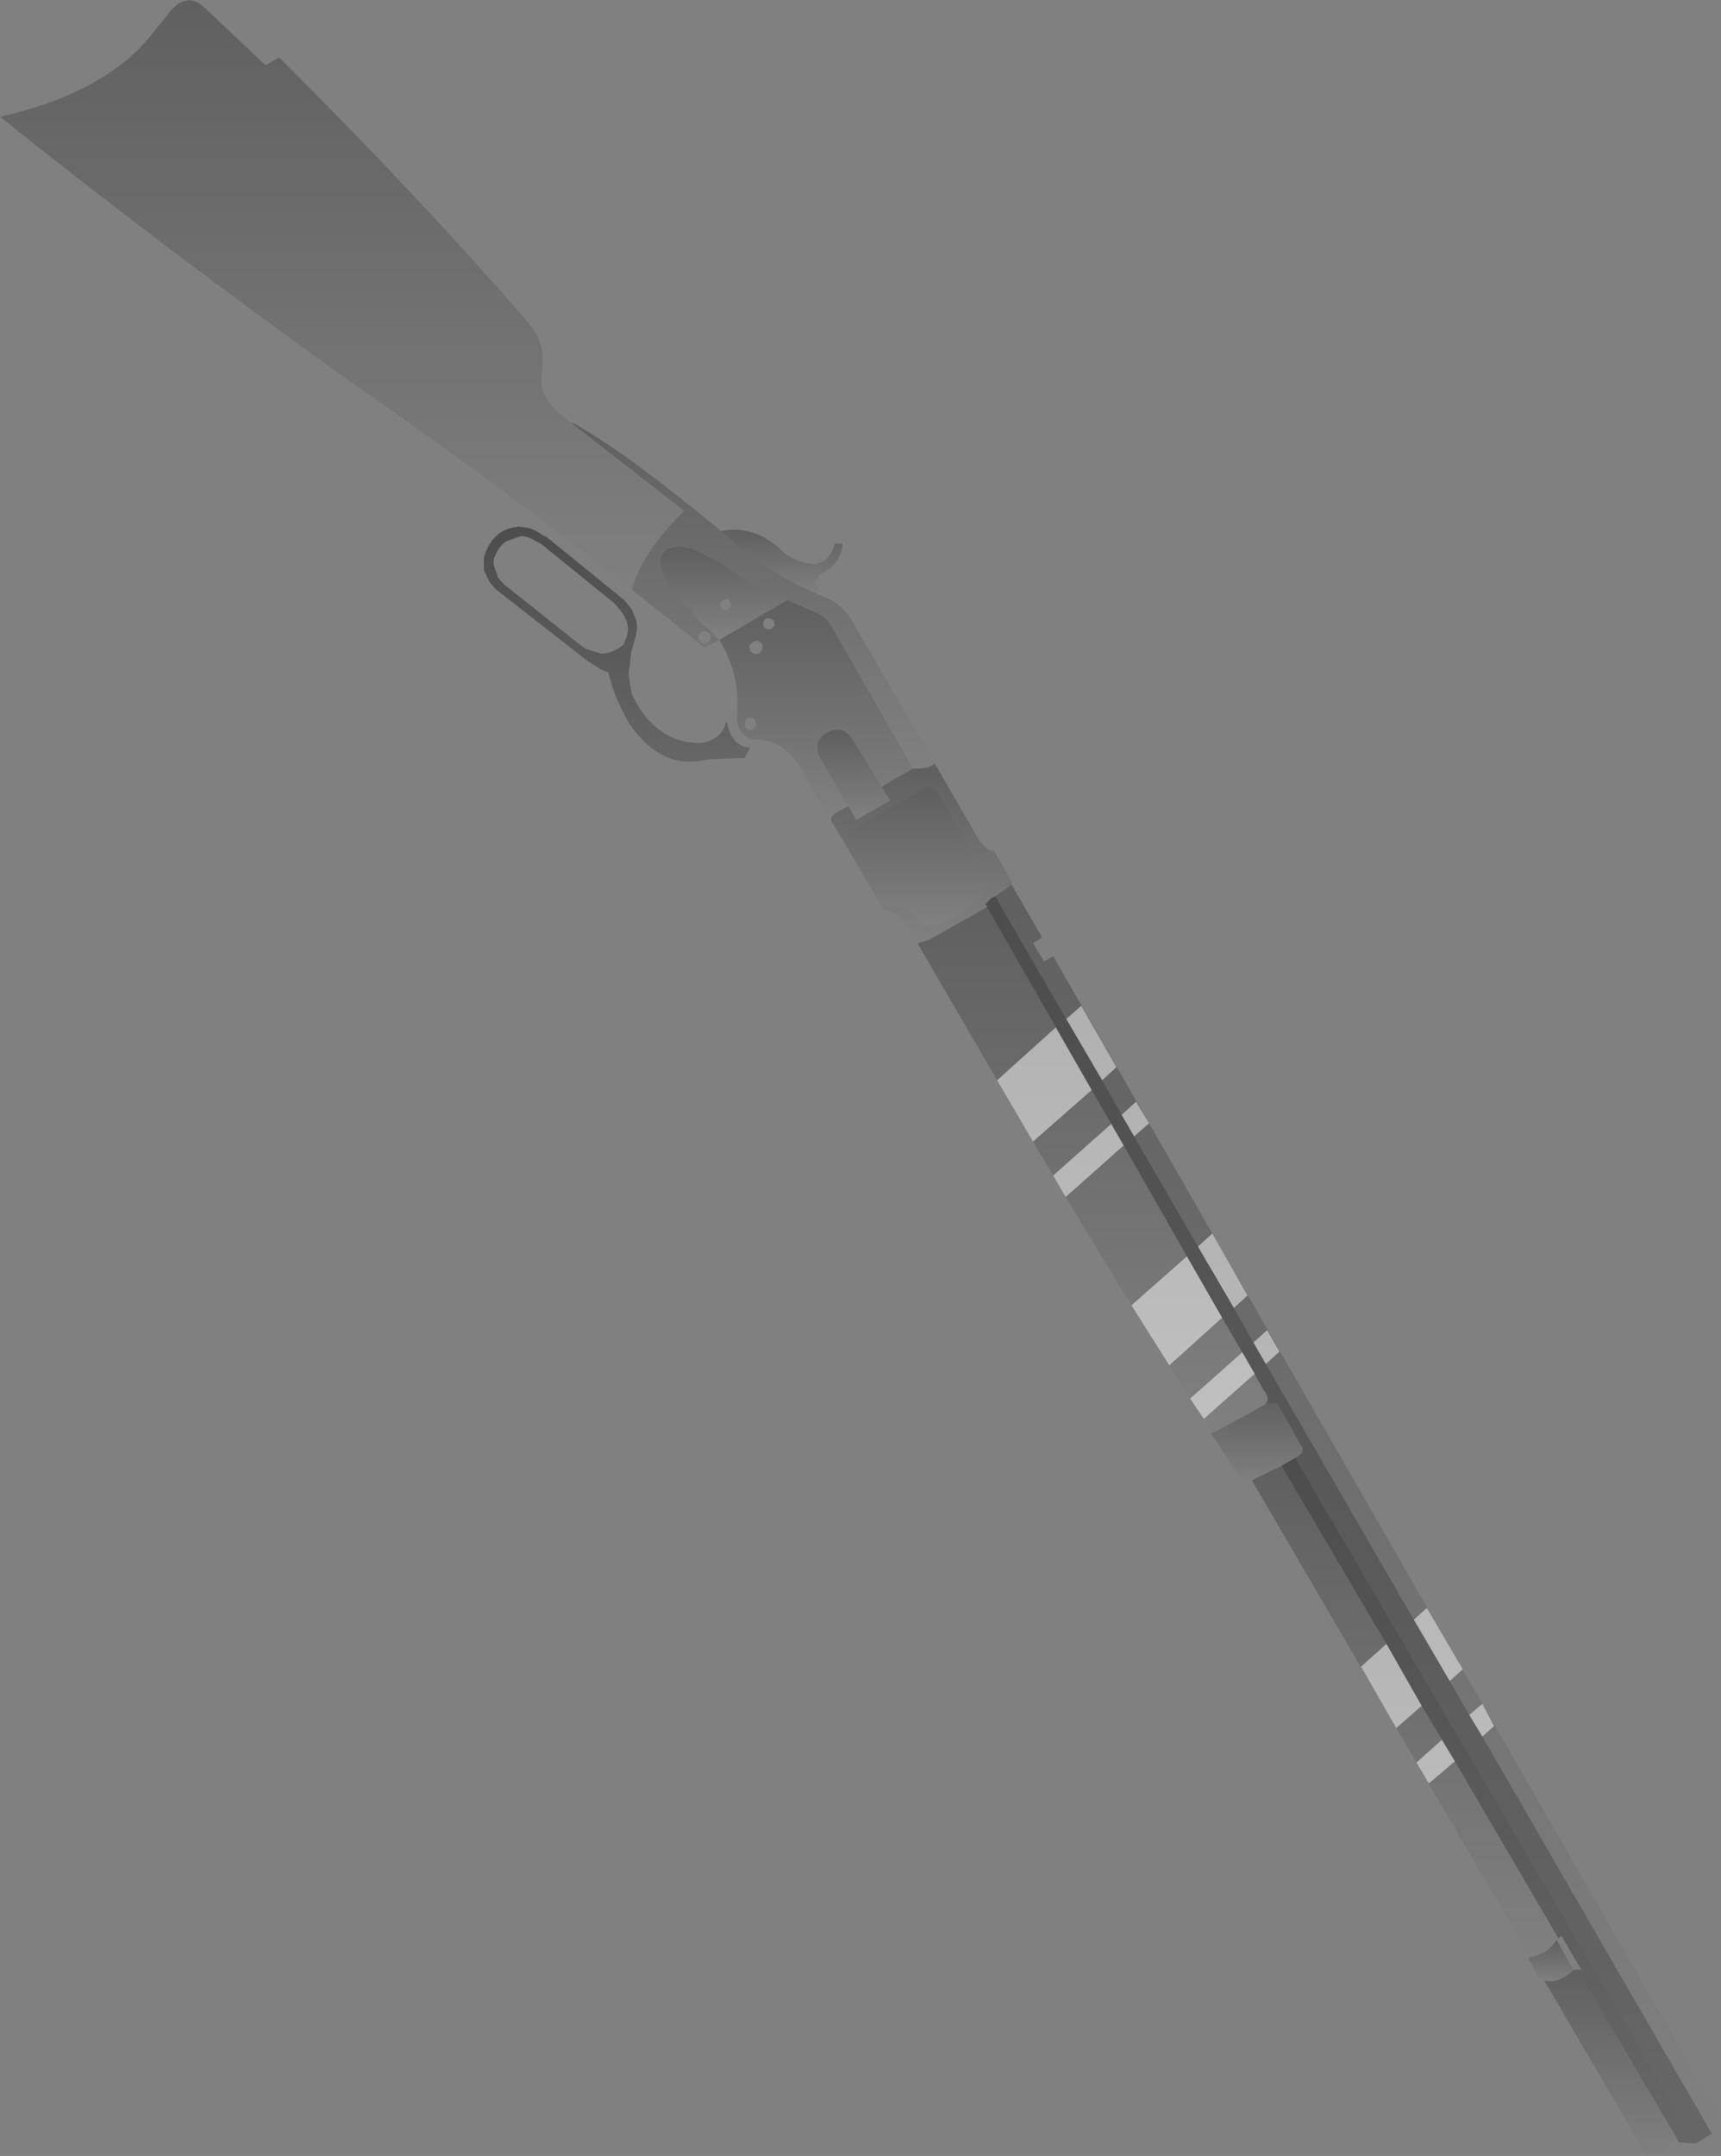 <?xml version="1.0" encoding="UTF-8" standalone="no"?>
<svg xmlns:xlink="http://www.w3.org/1999/xlink" height="165.25px" width="131.95px" xmlns="http://www.w3.org/2000/svg">
  <rect width="100%" height="100%" fill="#808080" stroke="none"/>
  <g transform="matrix(1.0, 0.0, 0.0, 1.0, 96.0, -29.4)">
    <path d="M2.25 141.75 L23.5 178.0 23.35 178.1 Q22.5 179.3 21.3 179.4 L0.0 142.9 0.1 142.8 2.25 141.75" fill="url(#gradient0)" fill-rule="evenodd" stroke="none"/>
    <path d="M34.0 193.7 L3.3 141.15 Q4.2 140.7 3.7 140.1 L1.95 137.0 1.2 136.95 1.0 137.05 Q1.45 136.6 0.85 135.9 L-20.3 98.9 -20.45 98.7 -19.95 98.2 -19.7 98.1 35.25 192.95 34.0 193.7" fill="url(#gradient1)" fill-rule="evenodd" stroke="none"/>
    <path d="M3.3 141.15 L2.25 141.75 0.1 142.8 -0.05 142.85 Q-0.75 143.1 -1.25 142.15 L-3.15 139.25 -2.95 139.2 -0.25 137.75 1.0 137.05 1.2 136.95 1.95 137.0 3.7 140.1 Q4.2 140.7 3.3 141.15" fill="url(#gradient2)" fill-rule="evenodd" stroke="none"/>
    <path d="M1.0 137.05 L-0.25 137.75 -2.95 139.2 -3.0 139.2 -3.7 138.15 -4.75 136.6 -6.35 134.05 -9.25 129.45 -14.3 121.15 -15.25 119.5 -16.8 116.9 -19.55 112.2 -25.65 101.7 -24.8 101.45 -20.45 99.0 -20.3 98.9 0.85 135.9 Q1.45 136.6 1.0 137.05" fill="url(#gradient3)" fill-rule="evenodd" stroke="none"/>
    <path d="M2.25 141.75 L3.3 141.15 34.0 193.7 32.7 193.6 32.5 193.2 24.95 180.35 25.25 180.4 23.7 177.75 23.5 178.0 2.25 141.75" fill="url(#gradient4)" fill-rule="evenodd" stroke="none"/>
    <path d="M21.3 179.4 Q22.5 179.3 23.35 178.1 L24.65 180.4 Q23.45 181.5 22.4 181.2 L22.05 181.1 21.2 179.55 21.3 179.4" fill="url(#gradient5)" fill-rule="evenodd" stroke="none"/>
    <path d="M24.95 180.35 L32.5 193.2 31.55 194.25 Q30.6 194.75 30.25 194.65 L22.4 181.2 Q23.45 181.5 24.65 180.4 L24.95 180.35" fill="url(#gradient6)" fill-rule="evenodd" stroke="none"/>
    <path d="M-18.45 97.2 L-16.1 101.25 -16.8 101.7 -15.95 103.1 -15.25 102.7 35.95 191.85 35.25 192.95 -19.7 98.1 -18.95 97.6 -18.45 97.2" fill="url(#gradient7)" fill-rule="evenodd" stroke="none"/>
    <path d="M-47.55 74.6 L-53.6 69.9 Q-61.75 63.75 -69.15 58.65 -83.45 48.4 -96.0 38.35 -88.05 36.55 -84.5 32.2 L-84.3 31.95 -82.85 30.15 Q-81.55 28.75 -80.25 30.05 L-75.65 34.4 -74.6 33.8 -74.55 33.85 Q-63.9 44.45 -55.7 53.9 -54.25 55.5 -54.4 57.2 L-54.5 58.5 Q-54.55 60.0 -52.85 61.3 L-52.15 61.85 -43.55 68.55 Q-46.85 71.85 -47.55 74.6" fill="url(#gradient8)" fill-rule="evenodd" stroke="none"/>
    <path d="M-52.15 61.85 L-52.1 61.8 Q-48.25 63.9 -40.9 69.95 L-40.7 70.1 Q-37.45 73.05 -34.25 74.5 L-33.05 75.05 -33.0 75.1 Q-31.7 75.45 -30.75 76.85 L-24.35 87.9 Q-24.65 88.35 -26.0 88.3 L-32.4 77.15 Q-32.7 76.65 -33.8 76.2 L-35.65 75.4 Q-38.55 74.2 -40.5 72.75 -42.2 71.7 -43.05 71.45 -44.6 71.05 -45.2 71.85 -45.75 72.85 -44.45 74.55 L-42.2 77.2 -41.35 77.9 -40.85 78.45 -42.0 79.05 -43.15 78.1 -43.35 77.95 -43.4 77.9 -47.55 74.6 Q-46.85 71.85 -43.55 68.55 L-52.15 61.85 M-41.55 78.0 L-41.85 77.75 -42.2 77.8 -42.45 78.15 -42.4 78.45 -42.1 78.75 -41.75 78.65 -41.5 78.35 -41.55 78.0" fill="url(#gradient9)" fill-rule="evenodd" stroke="none"/>
    <path d="M-56.35 69.8 L-56.3 69.75 -55.55 69.85 Q-54.95 70.0 -54.35 70.45 L-54.1 70.55 -48.2 75.35 -48.1 75.45 -47.85 75.75 -47.6 76.05 -47.3 76.75 -47.2 76.95 -47.15 77.55 -47.25 78.2 -47.3 78.25 -47.3 78.3 -47.6 79.35 -47.65 79.75 -47.65 79.9 -47.8 81.0 -47.8 81.15 -47.55 82.65 -47.05 83.55 Q-45.3 86.35 -42.35 86.35 -40.7 86.2 -40.3 84.7 L-40.1 85.4 Q-39.55 86.7 -38.5 86.7 L-38.9 87.5 -41.75 87.6 Q-45.2 88.5 -47.7 84.95 L-48.15 84.15 Q-49.0 82.5 -49.35 80.95 L-49.45 80.9 -49.6 80.85 -49.95 80.7 -50.9 80.1 -57.95 74.6 -58.45 74.05 -58.9 73.1 -58.9 72.15 Q-58.3 70.05 -56.45 69.8 L-56.35 69.8 M-57.2 70.9 Q-57.85 71.35 -58.15 72.3 L-58.15 72.7 -57.8 73.7 -57.35 74.2 -51.5 78.85 -51.05 79.15 -49.9 79.5 Q-49.1 79.5 -48.3 78.9 L-48.2 78.8 -48.05 78.45 Q-47.5 77.3 -48.5 76.1 L-48.95 75.6 -54.5 71.1 -54.95 70.85 Q-55.55 70.5 -55.95 70.5 L-56.0 70.5 -56.1 70.5 -57.2 70.9" fill="url(#gradient10)" fill-rule="evenodd" stroke="none"/>
    <path d="M-40.85 78.45 L-41.35 77.9 -42.2 77.2 -44.45 74.55 Q-45.75 72.85 -45.2 71.85 -44.6 71.05 -43.05 71.45 -42.2 71.7 -40.5 72.75 -38.55 74.2 -35.65 75.4 L-40.85 78.45 M-40.75 75.95 L-40.45 76.2 -40.15 76.1 -39.95 75.9 Q-39.9 75.7 -40.0 75.55 L-40.25 75.3 -40.55 75.4 -40.8 75.6 -40.75 75.95" fill="url(#gradient11)" fill-rule="evenodd" stroke="none"/>
    <path d="M-40.7 70.1 Q-38.05 69.6 -35.9 71.75 -34.9 72.55 -33.5 72.65 -32.3 72.4 -32.0 71.05 L-31.4 71.1 Q-31.55 72.8 -33.25 73.45 -33.25 73.8 -33.6 74.05 -33.05 74.5 -33.05 75.05 L-34.25 74.5 Q-37.45 73.05 -40.7 70.1" fill="url(#gradient12)" fill-rule="evenodd" stroke="none"/>
    <path d="M-40.85 78.45 L-35.65 75.4 -33.8 76.2 Q-32.7 76.65 -32.4 77.15 L-26.0 88.3 -28.4 89.7 -30.75 85.9 Q-31.5 84.95 -32.55 85.55 -33.65 86.1 -33.2 87.35 L-30.95 91.2 -31.9 91.7 Q-32.4 92.0 -32.25 92.35 L-33.6 90.0 -34.25 88.95 -34.3 88.8 Q-35.75 86.0 -38.15 86.1 -39.35 85.9 -39.5 84.45 -39.35 82.9 -39.65 81.4 -39.95 79.95 -40.85 78.45 M-36.7 76.95 L-36.95 76.8 -37.3 76.8 -37.5 77.1 -37.45 77.45 -37.15 77.65 -36.85 77.6 -36.6 77.3 -36.7 76.95 M-38.55 78.9 L-38.5 79.3 -38.15 79.55 -37.8 79.5 -37.55 79.2 -37.55 78.75 -37.9 78.5 -38.3 78.6 -38.55 78.9 M-38.75 84.45 L-38.9 84.75 -38.9 85.1 -38.6 85.35 -38.25 85.3 -38.0 85.0 -38.1 84.65 Q-38.15 84.45 -38.35 84.4 L-38.75 84.45" fill="url(#gradient13)" fill-rule="evenodd" stroke="none"/>
    <path d="M-30.95 91.2 L-33.2 87.35 Q-33.65 86.1 -32.55 85.55 -31.5 84.95 -30.75 85.9 L-28.4 89.7 -27.75 90.75 -30.35 92.25 -30.95 91.2" fill="url(#gradient14)" fill-rule="evenodd" stroke="none"/>
    <path d="M-24.35 87.9 L-21.1 93.5 Q-20.45 94.65 -19.8 94.6 L-18.45 96.9 -18.45 97.2 -18.95 97.6 -19.7 98.1 -19.95 98.2 -20.45 98.7 -20.45 99.0 -24.8 101.45 -25.65 101.7 -25.7 101.7 Q-27.0 99.1 -28.25 99.15 L-28.4 98.9 Q-26.55 98.75 -25.55 99.9 -25.15 101.05 -22.7 99.6 -20.9 98.6 -20.45 97.65 -20.2 97.0 -20.65 96.25 L-23.8 90.6 Q-24.5 89.35 -25.2 89.85 L-30.95 93.2 Q-31.4 93.6 -31.05 94.35 L-32.25 92.35 Q-32.4 92.0 -31.9 91.7 L-30.95 91.2 -30.35 92.25 -27.75 90.75 -28.4 89.7 -26.0 88.3 Q-24.65 88.35 -24.35 87.9" fill="url(#gradient15)" fill-rule="evenodd" stroke="none"/>
    <path d="M-31.05 94.35 Q-31.4 93.6 -30.95 93.2 L-25.2 89.85 Q-24.5 89.35 -23.8 90.6 L-20.65 96.25 Q-20.2 97.0 -20.45 97.65 -20.9 98.6 -22.7 99.6 -25.15 101.05 -25.55 99.9 -26.55 98.75 -28.4 98.9 L-31.05 94.35" fill="url(#gradient16)" fill-rule="evenodd" stroke="none"/>
    <path d="M1.05 133.95 L0.1 132.3 1.15 131.35 2.1 133.0 1.05 133.95 M-1.4 129.65 L-4.15 124.95 -3.05 123.95 -0.35 128.7 -1.4 129.65 M-9.05 116.5 L-10.0 114.85 -8.9 113.85 -7.9 115.5 -9.05 116.5 M-11.5 112.2 L-14.25 107.5 -13.1 106.5 -10.4 111.2 -11.5 112.2 M-15.05 108.15 L-12.3 112.95 -16.8 116.9 -19.55 112.2 -15.05 108.15 M-10.8 115.55 L-9.85 117.2 -14.3 121.15 -15.25 119.5 -10.8 115.55 M-5.0 125.7 L-2.3 130.4 -6.35 134.05 -9.25 129.45 -5.0 125.7 M-0.75 133.05 L0.2 134.7 -3.7 138.15 -4.75 136.6 -0.75 133.05 M10.3 155.4 L13.0 160.15 11.05 161.85 8.35 157.15 10.3 155.4 M14.55 162.75 L15.55 164.4 13.55 166.1 12.6 164.5 14.55 162.75 M17.65 162.5 L16.65 160.85 17.65 160.0 18.55 161.7 17.65 162.5 M15.15 158.25 L12.4 153.55 13.4 152.65 16.15 157.35 15.15 158.25" fill="#ffffff" fill-opacity="0.502" fill-rule="evenodd" stroke="none"/>
    <path d="M0.1 132.3 L1.05 133.95 12.4 153.55 15.15 158.25 16.65 160.85 17.65 162.5 35.25 192.95 34.0 193.7 32.7 193.6 32.5 193.2 24.95 180.35 25.25 180.4 23.7 177.75 23.5 178.0 15.55 164.4 14.55 162.75 13.0 160.15 10.3 155.4 2.25 141.75 3.3 141.15 Q4.2 140.7 3.7 140.1 L1.95 137.0 1.2 136.95 1.0 137.05 Q1.45 136.6 0.85 135.9 L0.2 134.7 -0.75 133.05 -2.3 130.4 -5.0 125.7 -9.85 117.2 -10.8 115.55 -12.3 112.95 -15.05 108.15 -20.45 98.7 -19.95 98.2 -19.7 98.1 -14.25 107.5 -11.5 112.2 -10.0 114.85 -9.05 116.5 -4.15 124.95 -1.4 129.65 0.1 132.3 M-56.35 69.8 L-56.3 69.75 -55.55 69.85 Q-54.95 70.0 -54.35 70.45 L-54.1 70.55 -48.2 75.35 -48.1 75.45 -47.85 75.75 -47.6 76.05 -47.3 76.75 -47.2 76.95 -47.15 77.55 -47.25 78.2 -47.3 78.25 -47.3 78.3 -47.6 79.35 -47.65 79.75 -47.65 79.9 -47.8 81.0 -47.8 81.15 -47.55 82.65 -47.05 83.55 Q-45.3 86.35 -42.35 86.35 -40.7 86.2 -40.3 84.7 L-40.1 85.4 Q-39.55 86.7 -38.5 86.7 L-38.9 87.5 -41.75 87.6 Q-45.2 88.5 -47.7 84.95 L-48.15 84.15 Q-49.0 82.5 -49.35 80.95 L-49.45 80.9 -49.6 80.85 -49.95 80.7 -50.9 80.1 -57.95 74.6 -58.45 74.05 -58.9 73.1 -58.9 72.15 Q-58.3 70.05 -56.45 69.8 L-56.35 69.8 M-57.2 70.9 Q-57.85 71.35 -58.15 72.3 L-58.15 72.7 -57.8 73.7 -57.35 74.2 -51.5 78.85 -51.05 79.15 -49.9 79.5 Q-49.1 79.5 -48.3 78.9 L-48.2 78.8 -48.05 78.45 Q-47.5 77.3 -48.5 76.1 L-48.95 75.6 -54.5 71.1 -54.95 70.85 Q-55.55 70.5 -55.95 70.5 L-56.0 70.5 -56.1 70.5 -57.2 70.9" fill="#000000" fill-opacity="0.2" fill-rule="evenodd" stroke="none"/>
  </g>
  <defs>
    <linearGradient gradientTransform="matrix(0.0, 0.023, -0.014, 0.0, 11.8, 160.55)" gradientUnits="userSpaceOnUse" id="gradient0" spreadMethod="pad" x1="-819.2" x2="819.2">
      <stop offset="0.0" stop-color="#000000" stop-opacity="0.251"/>
      <stop offset="1.0" stop-color="#000000" stop-opacity="0.0"/>
    </linearGradient>
    <linearGradient gradientTransform="matrix(0.0, 0.058, -0.034, 0.0, 7.4, 145.9)" gradientUnits="userSpaceOnUse" id="gradient1" spreadMethod="pad" x1="-819.2" x2="819.2">
      <stop offset="0.0" stop-color="#000000" stop-opacity="0.251"/>
      <stop offset="1.0" stop-color="#000000" stop-opacity="0.0"/>
    </linearGradient>
    <linearGradient gradientTransform="matrix(0.0, 0.004, -0.004, 0.0, 0.4, 139.8)" gradientUnits="userSpaceOnUse" id="gradient2" spreadMethod="pad" x1="-819.2" x2="819.2">
      <stop offset="0.0" stop-color="#000000" stop-opacity="0.251"/>
      <stop offset="1.0" stop-color="#000000" stop-opacity="0.0"/>
    </linearGradient>
    <linearGradient gradientTransform="matrix(0.0, 0.025, -0.016, 0.0, -12.2, 119.05)" gradientUnits="userSpaceOnUse" id="gradient3" spreadMethod="pad" x1="-819.2" x2="819.2">
      <stop offset="0.0" stop-color="#000000" stop-opacity="0.251"/>
      <stop offset="1.0" stop-color="#000000" stop-opacity="0.0"/>
    </linearGradient>
    <linearGradient gradientTransform="matrix(0.0, 0.032, -0.019, 0.0, 18.1, 167.4)" gradientUnits="userSpaceOnUse" id="gradient4" spreadMethod="pad" x1="-819.2" x2="819.2">
      <stop offset="0.0" stop-color="#000000" stop-opacity="0.251"/>
      <stop offset="1.0" stop-color="#000000" stop-opacity="0.0"/>
    </linearGradient>
    <linearGradient gradientTransform="matrix(0.0, 0.002, -0.002, 0.0, 22.9, 179.7)" gradientUnits="userSpaceOnUse" id="gradient5" spreadMethod="pad" x1="-819.2" x2="819.2">
      <stop offset="0.0" stop-color="#000000" stop-opacity="0.251"/>
      <stop offset="1.0" stop-color="#000000" stop-opacity="0.0"/>
    </linearGradient>
    <linearGradient gradientTransform="matrix(0.0, 0.009, -0.006, 0.0, 27.45, 187.5)" gradientUnits="userSpaceOnUse" id="gradient6" spreadMethod="pad" x1="-819.2" x2="819.2">
      <stop offset="0.0" stop-color="#000000" stop-opacity="0.251"/>
      <stop offset="1.0" stop-color="#000000" stop-opacity="0.0"/>
    </linearGradient>
    <linearGradient gradientTransform="matrix(0.0, 0.058, -0.034, 0.0, 8.1, 145.05)" gradientUnits="userSpaceOnUse" id="gradient7" spreadMethod="pad" x1="-819.2" x2="819.2">
      <stop offset="0.0" stop-color="#000000" stop-opacity="0.251"/>
      <stop offset="1.0" stop-color="#000000" stop-opacity="0.0"/>
    </linearGradient>
    <linearGradient gradientTransform="matrix(0.0, 0.028, -0.032, 0.0, -69.8, 52.0)" gradientUnits="userSpaceOnUse" id="gradient8" spreadMethod="pad" x1="-819.2" x2="819.2">
      <stop offset="0.0" stop-color="#000000" stop-opacity="0.251"/>
      <stop offset="1.0" stop-color="#000000" stop-opacity="0.0"/>
    </linearGradient>
    <linearGradient gradientTransform="matrix(0.0, 0.016, -0.017, 0.0, -38.25, 75.0)" gradientUnits="userSpaceOnUse" id="gradient9" spreadMethod="pad" x1="-819.2" x2="819.2">
      <stop offset="0.0" stop-color="#000000" stop-opacity="0.251"/>
      <stop offset="1.0" stop-color="#000000" stop-opacity="0.0"/>
    </linearGradient>
    <linearGradient gradientTransform="matrix(0.0, 0.011, -0.013, 0.0, -48.7, 78.75)" gradientUnits="userSpaceOnUse" id="gradient10" spreadMethod="pad" x1="-819.2" x2="819.2">
      <stop offset="0.0" stop-color="#000000" stop-opacity="0.251"/>
      <stop offset="1.0" stop-color="#000000" stop-opacity="0.0"/>
    </linearGradient>
    <linearGradient gradientTransform="matrix(0.0, 0.004, -0.006, 0.0, -40.5, 74.85)" gradientUnits="userSpaceOnUse" id="gradient11" spreadMethod="pad" x1="-819.2" x2="819.2">
      <stop offset="0.0" stop-color="#000000" stop-opacity="0.251"/>
      <stop offset="1.0" stop-color="#000000" stop-opacity="0.0"/>
    </linearGradient>
    <linearGradient gradientTransform="matrix(0.0, 0.003, -0.006, 0.0, -36.05, 72.55)" gradientUnits="userSpaceOnUse" id="gradient12" spreadMethod="pad" x1="-819.2" x2="819.2">
      <stop offset="0.0" stop-color="#000000" stop-opacity="0.251"/>
      <stop offset="1.0" stop-color="#000000" stop-opacity="0.0"/>
    </linearGradient>
    <linearGradient gradientTransform="matrix(0.0, 0.01, -0.009, 0.0, -33.4, 83.85)" gradientUnits="userSpaceOnUse" id="gradient13" spreadMethod="pad" x1="-819.2" x2="819.2">
      <stop offset="0.0" stop-color="#000000" stop-opacity="0.251"/>
      <stop offset="1.0" stop-color="#000000" stop-opacity="0.0"/>
    </linearGradient>
    <linearGradient gradientTransform="matrix(0.0, 0.004, -0.003, 0.0, -30.5, 88.8)" gradientUnits="userSpaceOnUse" id="gradient14" spreadMethod="pad" x1="-819.2" x2="819.2">
      <stop offset="0.0" stop-color="#000000" stop-opacity="0.251"/>
      <stop offset="1.0" stop-color="#000000" stop-opacity="0.0"/>
    </linearGradient>
    <linearGradient gradientTransform="matrix(0.0, 0.008, -0.009, 0.0, -25.35, 94.8)" gradientUnits="userSpaceOnUse" id="gradient15" spreadMethod="pad" x1="-819.2" x2="819.2">
      <stop offset="0.0" stop-color="#000000" stop-opacity="0.251"/>
      <stop offset="1.0" stop-color="#000000" stop-opacity="0.0"/>
    </linearGradient>
    <linearGradient gradientTransform="matrix(0.0, 0.006, -0.007, 0.0, -25.8, 95.05)" gradientUnits="userSpaceOnUse" id="gradient16" spreadMethod="pad" x1="-819.2" x2="819.2">
      <stop offset="0.0" stop-color="#000000" stop-opacity="0.251"/>
      <stop offset="1.0" stop-color="#000000" stop-opacity="0.0"/>
    </linearGradient>
  </defs>
</svg>
